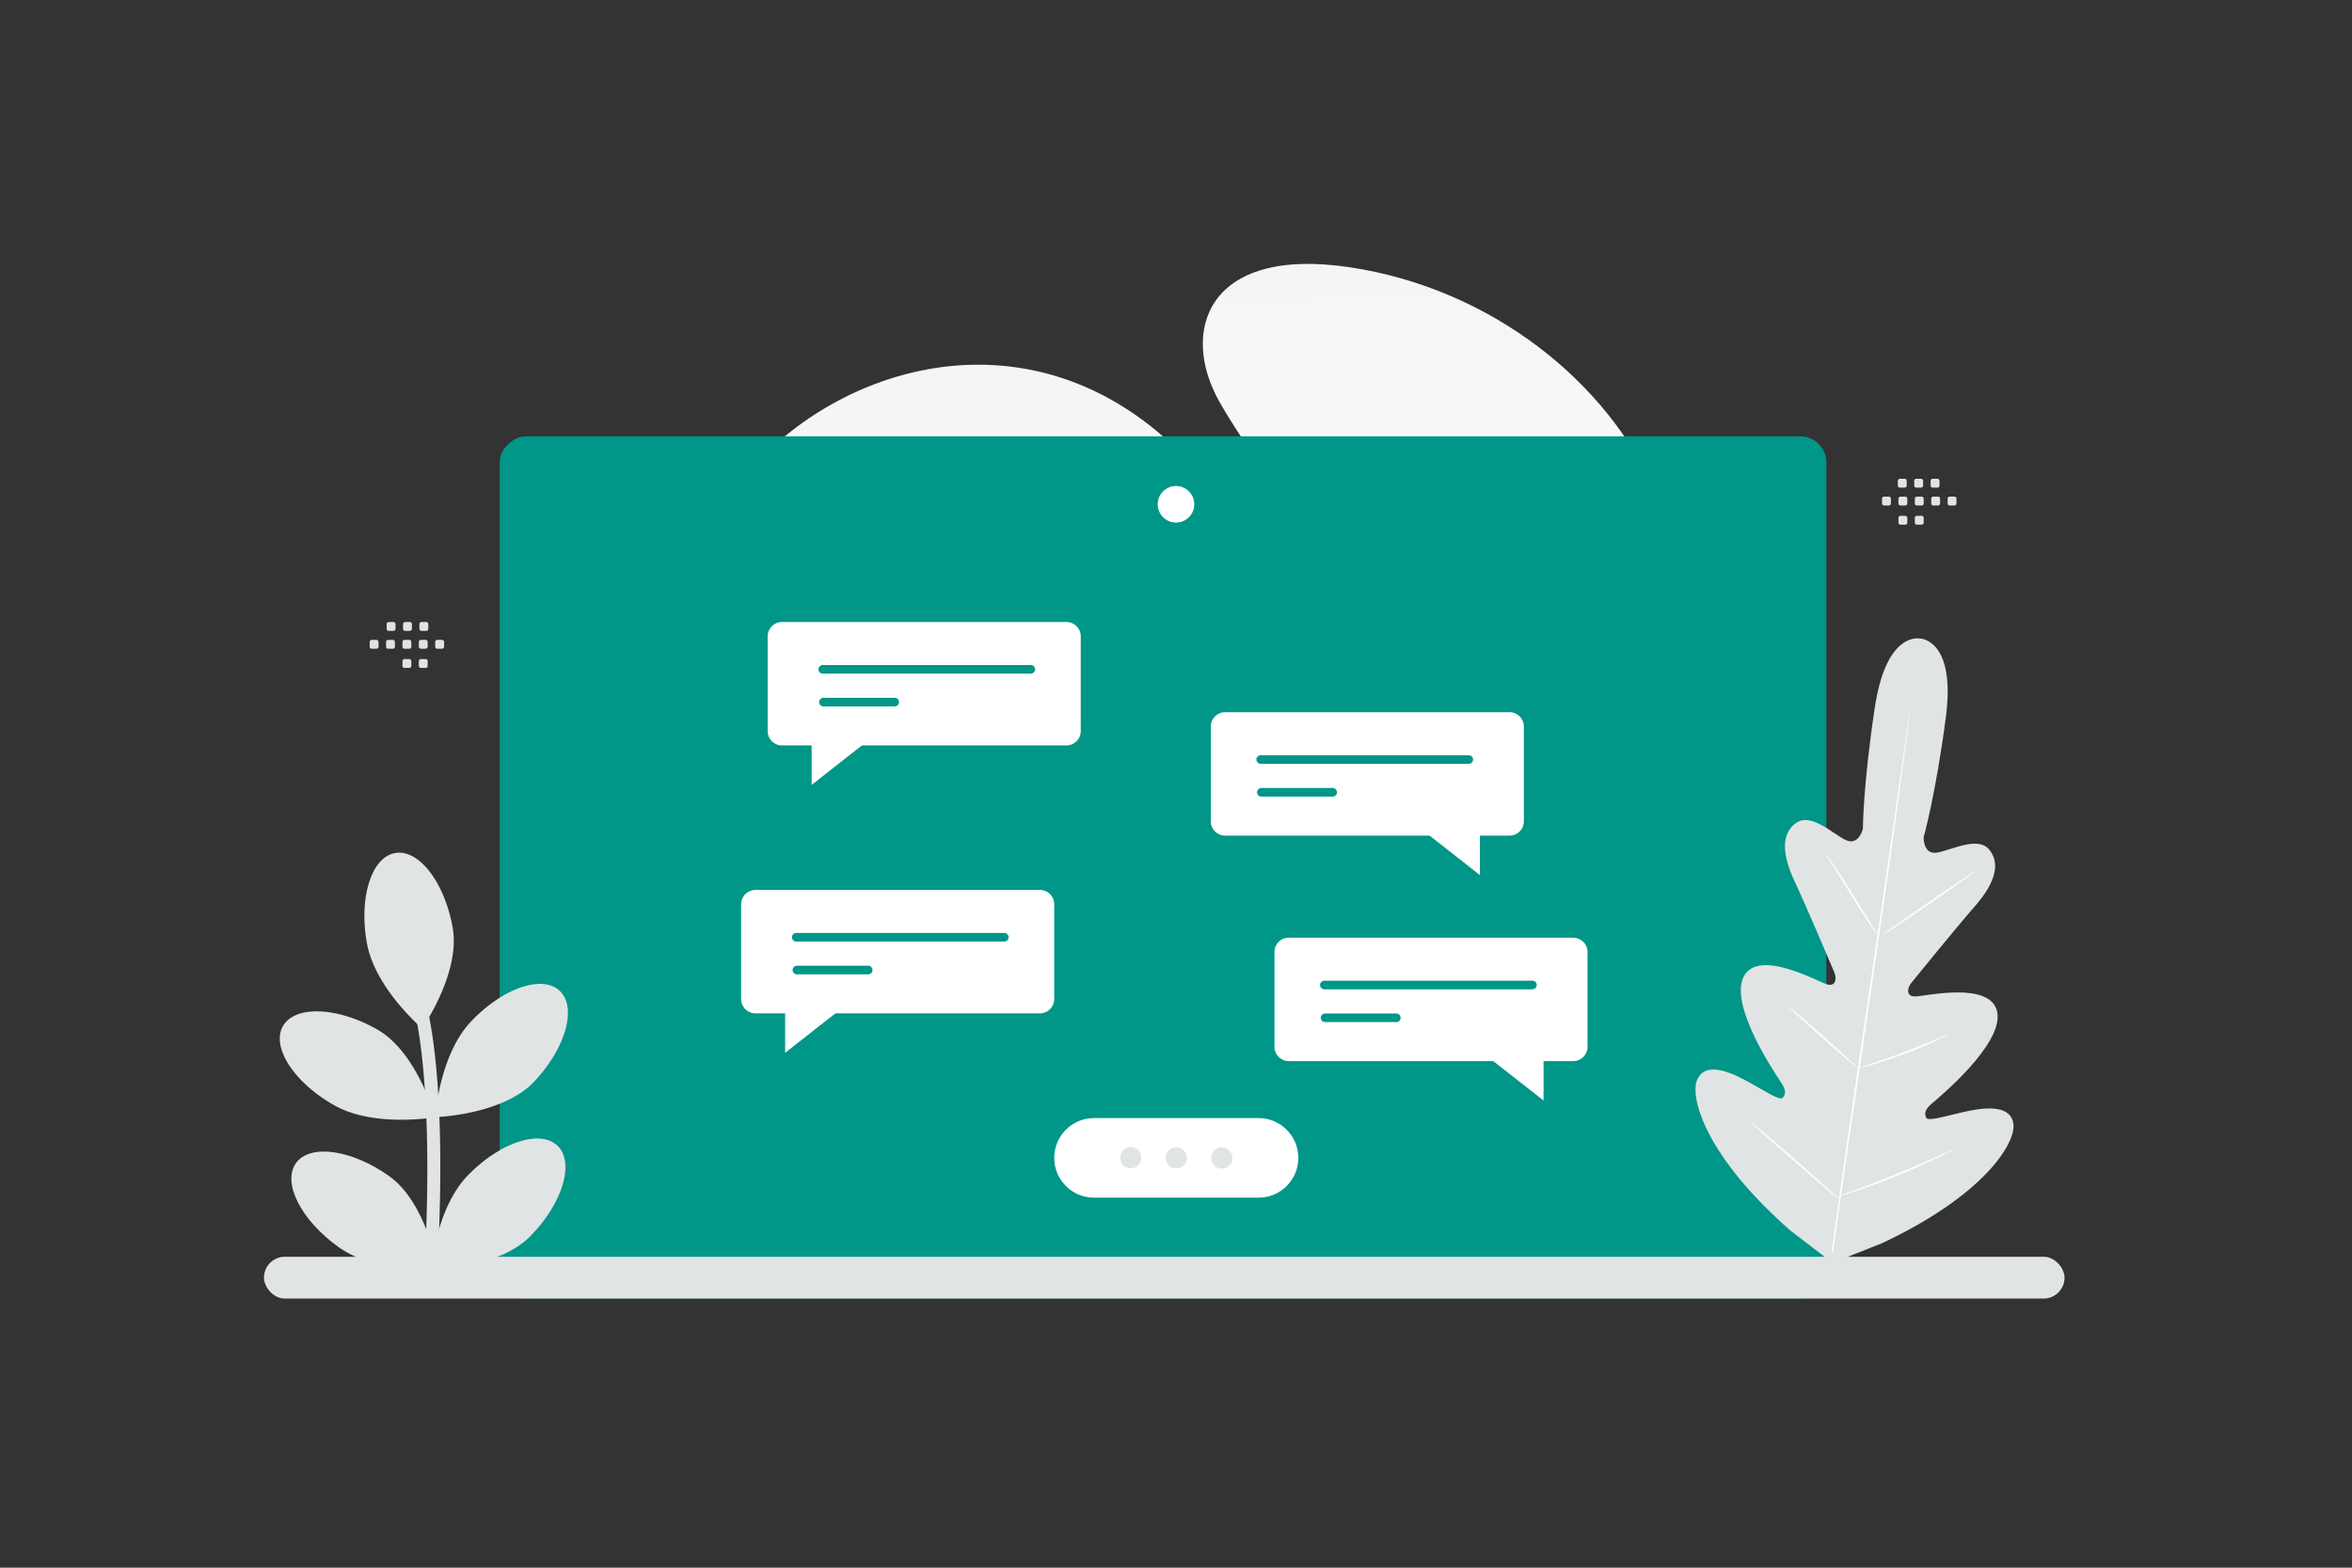 <svg width="900" height="600" viewBox="0 0 900 600" fill="none" xmlns="http://www.w3.org/2000/svg"><rect x="0" y="0" width="900" height="600" fill="#333333" stroke="none"/><path fill="transparent" d="M0 0h900v600H0z"/><path d="M282.581 184.916c40.208-50.314 125.651-71.365 182.771 4.06 48.451 63.974 69.559 67.634 106.385 79.805 24.316 8.041 64.106 18.935 40.92 81.161-30.346 81.444-180.472 103.443-262.556 73.042-78.497-29.068-140.493-146.765-67.52-238.068z" fill="url(#a)"/><path d="M466.75 154.003c18.876 33.015 54.624 75.535 114.141 92.784 59.518 17.24 70.118-18.068 52.177-59.112-17.94-41.045-61.964-77.181-116.588-85.392-54.624-8.21-65.223 24.623-49.73 51.72z" fill="url(#b)"/><rect x="698.852" y="166.994" width="329.969" height="507.644" rx="10" transform="rotate(90 698.852 166.994)" fill="#009688"/><rect x="101" y="481" width="689" height="16" rx="8" fill="#E1E4E5"/><path d="M734.963 244.437s-13.075-3.509-17.583 26.466c-4.507 29.975-4.539 46.394-4.539 46.394s-1.656 6.518-6.517 4.236c-4.86-2.282-13.227-10.546-18.9-6.667-5.882 4.027-5.598 11.993-.805 22.244 4.793 10.252 14.468 33.077 15.336 35.151.856 2.026.679 5.501-2.881 4.474-3.56-1.027-26.397-14.017-31.907-2.817-5.523 11.204 12.527 37.559 14.442 40.474 1.915 2.915 1.753 4.497.498 5.798-1.255 1.301-8.524-3.791-15.166-7.225-6.642-3.434-14.954-6.238-17.595.492-2.642 6.73 3.237 29.06 35.877 57.619l15.989 12.244 18.807-7.451c39.271-18.396 51.111-38.226 50.434-45.423-.676-7.196-9.435-6.804-16.774-5.346-7.339 1.458-15.732 4.333-16.577 2.734-.846-1.598-.572-3.157 2.077-5.431s27.29-22.589 25.088-34.89c-2.198-12.29-27.739-6.137-31.444-6.148-3.701.002-2.9-3.381-1.521-5.093 1.409-1.746 17.04-21.002 24.48-29.526 7.443-8.512 9.92-16.097 5.384-21.594-4.368-5.308-14.706.33-20.006 1.176-5.3.847-5.083-5.885-5.083-5.885s4.529-15.786 8.495-45.838c3.966-30.051-9.9-30.233-9.9-30.233" fill="#E1E4E5"/><path d="M700.879 479.108c2.991-22.061 7.387-52.501 12.368-86.11 4.972-33.593 9.438-64.013 12.564-86.058 1.55-10.999 2.799-19.91 3.669-26.1.431-3.062.769-5.447 1.004-7.1.115-.787.212-1.399.274-1.846.073-.41.118-.631.118-.631s-.009.211-.05.639c-.051.444-.12 1.062-.207 1.854-.208 1.659-.506 4.046-.882 7.119-.77 6.176-1.948 15.108-3.451 26.134-2.992 22.061-7.391 52.489-12.36 86.094-4.968 33.605-9.447 64.029-12.561 86.07" fill="#fff"/><path d="M698.667 326.909c.045-.025.36.373.929 1.133.565.748 1.344 1.855 2.287 3.232 1.888 2.766 4.399 6.642 7.09 10.991 2.619 4.278 4.999 8.15 6.83 11.14.822 1.318 1.513 2.436 2.087 3.364.499.792.751 1.246.706 1.271-.046.025-.373-.37-.938-1.118a92.687 92.687 0 0 1-2.266-3.251c-1.867-2.784-4.324-6.701-6.999-11.041l-6.906-11.081c-.822-1.317-1.525-2.432-2.1-3.36-.502-.804-.754-1.258-.72-1.28zm21.791 30.88c-.107-.154 7.664-5.691 17.365-12.344 9.698-6.665 17.656-11.939 17.763-11.785.106.154-7.668 5.678-17.366 12.344-9.709 6.668-17.656 11.939-17.762 11.785zm-9.961 51.262c-.013-.049.485-.234 1.377-.552 1.042-.344 2.324-.766 3.83-1.273 3.231-1.075 7.701-2.586 12.566-4.423 4.868-1.826 9.22-3.631 12.371-4.958 1.465-.614 2.705-1.142 3.724-1.571.88-.366 1.381-.539 1.403-.506.025.045-.441.301-1.286.748a92.809 92.809 0 0 1-3.644 1.772 177.223 177.223 0 0 1-12.319 5.152 184.324 184.324 0 0 1-12.667 4.241c-1.644.48-2.982.838-3.897 1.07-.928.236-1.445.349-1.458.3zm-25.851-23.601c.03-.034.42.253 1.116.809.685.56 1.661 1.38 2.86 2.401a674.54 674.54 0 0 1 9.277 8.112 705.27 705.27 0 0 1 9.149 8.263c1.16 1.07 2.085 1.944 2.721 2.568.633.613.966.98.936 1.014-.029.034-.419-.253-1.116-.809-.684-.56-1.66-1.38-2.859-2.402a673.554 673.554 0 0 1-9.277-8.111c-3.594-3.195-6.828-6.121-9.137-8.266a129.25 129.25 0 0 1-2.721-2.569c-.646-.609-.991-.973-.949-1.01zm-14.542 44.135c.03-.035.534.339 1.416 1.054.973.808 2.212 1.832 3.677 3.068 3.086 2.615 7.319 6.251 11.965 10.311 4.647 4.06 8.832 7.762 11.837 10.463 1.414 1.289 2.605 2.378 3.539 3.236.819.771 1.267 1.224 1.237 1.258-.03.035-.534-.339-1.417-1.054-.972-.808-2.211-1.832-3.677-3.068a1079.608 1079.608 0 0 1-11.965-10.311c-4.646-4.06-8.831-7.762-11.836-10.463a1056.33 1056.33 0 0 1-3.539-3.236c-.832-.767-1.267-1.224-1.237-1.258zm33.057 28.46c-.013-.048.608-.306 1.731-.737 1.257-.467 2.868-1.069 4.802-1.782 4.051-1.516 9.654-3.617 15.763-6.114a514.009 514.009 0 0 0 15.555-6.645 749.753 749.753 0 0 0 4.684-2.076c1.109-.48 1.731-.738 1.756-.692.026.045-.564.373-1.639.934-1.075.562-2.65 1.349-4.604 2.277a288.692 288.692 0 0 1-15.491 6.836 291.884 291.884 0 0 1-15.864 5.932 171.858 171.858 0 0 1-4.881 1.582c-1.146.346-1.791.518-1.812.485z" fill="#fff"/><path d="M140.381 360.898c3.099 17.387 21.144 32.678 21.144 32.678s14.794-21.154 11.695-38.541c-3.11-17.39-12.965-30.173-22.036-28.549-9.069 1.612-13.901 17.024-10.803 34.412zm39.732 30.203c-12.095 12.863-13.586 36.464-13.586 36.464s25.794-.745 37.893-13.621c12.098-12.875 16.463-28.413 9.742-34.72-6.708-6.304-21.953-.987-34.049 11.877zm-14.454 89.078c-.545 3.017-.76 5.131-.816 5.668-.004.062-.017.109-.011.136l-.003.011s.011.003.015-.008l.085.01c.279-.013 1.115-.04 2.378-.116 6.757-.436 25.648-2.542 35.665-12.8 12.336-12.636 16.984-28.11 10.395-34.533-6.586-6.434-21.929-1.407-34.265 11.229-5.521 5.663-8.965 13.502-11.067 20.458a85.133 85.133 0 0 0-2.376 9.945zm-37.791-57.173c15.369 8.7 38.655 4.571 38.655 4.571s-6.849-24.894-22.217-33.593c-15.368-8.7-31.499-9.257-36.043-1.248-4.546 8.02 4.237 21.571 19.605 30.27z" fill="#E1E4E5"/><path d="M129.594 477.326c14.374 10.253 37.961 8.565 37.961 8.565s-4.221-25.471-18.596-35.724c-14.374-10.254-30.368-12.493-35.718-4.989-5.349 7.504 1.967 21.891 16.353 32.148z" fill="#E1E4E5"/><path d="M158.481 386.434c.084.248 6.889 24.277 4.549 85.383a748.135 748.135 0 0 1-.671 14.03l.296.016 2.178.119.003-.011.012.003.085.01c.279-.013 1.115-.04 2.378-.116.313-5.477.553-10.684.728-15.646 2.213-60.726-4.51-84.168-4.808-85.214l-4.75 1.426z" fill="#E1E4E5"/><path d="M403.403 443.152c0 8.403 6.803 15.229 15.226 15.229h62.955c8.401 0 15.226-6.804 15.226-15.229 0-8.402-6.803-15.229-15.226-15.229h-62.955c-8.423 0-15.226 6.804-15.226 15.229z" fill="#fff"/><path d="M463.475 443.198c0 2.237 1.803 4.064 4.041 4.064 2.238 0 4.064-1.804 4.064-4.041 0-2.238-1.804-4.065-4.041-4.065a4.025 4.025 0 0 0-4.064 4.042zm-17.422-.069c0 2.238 1.804 4.064 4.041 4.064 2.238 0 4.064-1.803 4.064-4.041 0-2.238-1.803-4.064-4.041-4.064-2.238-.023-4.064 1.804-4.064 4.041zm-17.42-.045c0 2.237 1.804 4.064 4.041 4.064 2.238 0 4.064-1.804 4.064-4.042 0-2.237-1.803-4.064-4.041-4.064a4.024 4.024 0 0 0-4.064 4.042z" fill="#E1E4E5"/><path d="M493.169 406.117h108.81a5.492 5.492 0 0 0 5.497-5.498V364.38a5.492 5.492 0 0 0-5.497-5.497h-108.81a5.492 5.492 0 0 0-5.497 5.497v36.255a5.489 5.489 0 0 0 5.497 5.482z" fill="#fff"/><path d="M586.394 376.987h-79.619m27.533 12.546h-27.272" stroke="#009688" stroke-width="3.299" stroke-miterlimit="10" stroke-linecap="round" stroke-linejoin="round"/><path d="M590.647 399.836v21.375l-27.241-21.375h27.241zm-121.845-80.019h108.809a5.491 5.491 0 0 0 5.498-5.497v-36.239a5.492 5.492 0 0 0-5.498-5.497H468.802a5.492 5.492 0 0 0-5.497 5.497v36.254a5.488 5.488 0 0 0 5.497 5.482z" fill="#fff"/><path d="M562.027 290.688h-79.619m27.532 12.545h-27.271" stroke="#009688" stroke-width="3.299" stroke-miterlimit="10" stroke-linecap="round" stroke-linejoin="round"/><path d="M566.28 313.537v21.375l-27.241-21.375h27.241zm-168.374 74.305H289.097a5.492 5.492 0 0 1-5.498-5.498v-36.239a5.492 5.492 0 0 1 5.498-5.497h108.809a5.492 5.492 0 0 1 5.497 5.497v36.255a5.489 5.489 0 0 1-5.497 5.482z" fill="#fff"/><path d="M384.3 358.712h-79.618m27.532 12.546h-27.272" stroke="#009688" stroke-width="3.299" stroke-miterlimit="10" stroke-linecap="round" stroke-linejoin="round"/><path d="M300.428 381.561v21.375l27.241-21.375h-27.241zm107.63-96.263H299.249a5.492 5.492 0 0 1-5.497-5.498v-36.239a5.492 5.492 0 0 1 5.497-5.497h108.809a5.492 5.492 0 0 1 5.498 5.497v36.255c0 3.025-2.457 5.482-5.498 5.482z" fill="#fff"/><path d="M394.452 256.168h-79.618m27.532 12.545h-27.271" stroke="#009688" stroke-width="3.299" stroke-miterlimit="10" stroke-linecap="round" stroke-linejoin="round"/><path d="M310.582 279.017v21.375l27.24-21.375h-27.24z" fill="#fff"/><circle cx="450" cy="193" r="7" fill="#fff"/><path fill-rule="evenodd" clip-rule="evenodd" d="M142.248 248.291h1.808a.79.79 0 0 0 .79-.789v-1.808a.79.79 0 0 0-.79-.79h-1.808a.793.793 0 0 0-.789.79v1.808a.787.787 0 0 0 .789.789zm6.269 0h1.808c.434 0 .79-.356.79-.789v-1.808a.79.79 0 0 0-.79-.79h-1.808a.793.793 0 0 0-.789.79v1.808c0 .433.356.789.789.789zm6.274 0h1.808c.434 0 .79-.356.79-.789v-1.808a.79.79 0 0 0-.79-.79h-1.808a.793.793 0 0 0-.789.79v1.808a.787.787 0 0 0 .789.789zm6.271 0h1.808a.793.793 0 0 0 .789-.789v-1.808a.79.79 0 0 0-.789-.79h-1.808a.793.793 0 0 0-.793.79v1.808a.797.797 0 0 0 .793.789zm6.269 0h1.808a.793.793 0 0 0 .793-.789v-1.808a.791.791 0 0 0-.793-.79h-1.808a.792.792 0 0 0-.789.79v1.808c0 .433.355.789.789.789zm-18.584-6.836h1.808c.434 0 .79-.356.79-.79v-1.812a.793.793 0 0 0-.79-.789h-1.808a.79.79 0 0 0-.789.789v1.809a.788.788 0 0 0 .789.793zm6.27 0h1.808c.434 0 .79-.356.79-.79v-1.812a.793.793 0 0 0-.79-.789h-1.808a.793.793 0 0 0-.789.789v1.809a.788.788 0 0 0 .789.793zm6.27 0h1.808a.794.794 0 0 0 .793-.79v-1.812a.793.793 0 0 0-.793-.789h-1.808a.792.792 0 0 0-.789.789v1.809c0 .437.355.793.789.793zm-6.496 14.181h1.808c.434 0 .79-.356.79-.789v-1.809a.79.79 0 0 0-.79-.789h-1.808a.793.793 0 0 0-.789.789v1.809a.787.787 0 0 0 .789.789zm6.271 0h1.808a.793.793 0 0 0 .789-.789v-1.809a.79.79 0 0 0-.789-.789h-1.808a.793.793 0 0 0-.793.789v1.809a.797.797 0 0 0 .793.789zm586.795-62.171h-1.808a.79.79 0 0 1-.789-.789v-1.808a.79.79 0 0 1 .789-.789h1.808c.434 0 .79.355.79.789v1.808a.788.788 0 0 1-.79.789zm-6.269 0h-1.808a.792.792 0 0 1-.79-.789v-1.808a.79.79 0 0 1 .79-.789h1.808c.433 0 .789.355.789.789v1.808a.792.792 0 0 1-.789.789zm-6.275 0h-1.808a.792.792 0 0 1-.789-.789v-1.808a.79.79 0 0 1 .789-.789h1.808c.434 0 .79.355.79.789v1.808a.788.788 0 0 1-.79.789zm-6.269 0h-1.808a.792.792 0 0 1-.79-.789v-1.808a.79.79 0 0 1 .79-.789h1.808c.437 0 .793.355.793.789v1.808a.798.798 0 0 1-.793.789zm-6.27 0h-1.808a.793.793 0 0 1-.793-.789v-1.808a.79.79 0 0 1 .793-.789h1.808c.434 0 .789.355.789.789v1.808a.791.791 0 0 1-.789.789zm18.584-6.836h-1.808a.792.792 0 0 1-.789-.789v-1.812c0-.434.355-.79.789-.79h1.808a.79.79 0 0 1 .79.79v1.808a.79.79 0 0 1-.79.793zm-6.27 0h-1.808a.793.793 0 0 1-.79-.789v-1.812c0-.434.356-.79.79-.79h1.808c.433 0 .789.356.789.79v1.808a.788.788 0 0 1-.789.793zm-6.27 0h-1.808a.793.793 0 0 1-.793-.789v-1.812c0-.434.356-.79.793-.79h1.808c.434 0 .789.356.789.79v1.808a.793.793 0 0 1-.789.793zm6.495 14.181h-1.808a.793.793 0 0 1-.789-.789v-1.808a.79.79 0 0 1 .789-.79h1.808c.434 0 .79.356.79.79v1.808a.788.788 0 0 1-.79.789zm-6.269 0h-1.808a.793.793 0 0 1-.79-.789v-1.808a.79.79 0 0 1 .79-.79h1.808c.437 0 .793.356.793.79v1.808a.799.799 0 0 1-.793.789z" fill="#E1E4E5"/><defs><linearGradient id="a" x1="442.757" y1="602.26" x2="435.423" y2="-182.959" gradientUnits="userSpaceOnUse"><stop stop-color="#fff"/><stop offset="1" stop-color="#EEE"/></linearGradient><linearGradient id="b" x1="554.474" y1="335.509" x2="550.621" y2="-62.477" gradientUnits="userSpaceOnUse"><stop stop-color="#fff"/><stop offset="1" stop-color="#EEE"/></linearGradient></defs></svg>
